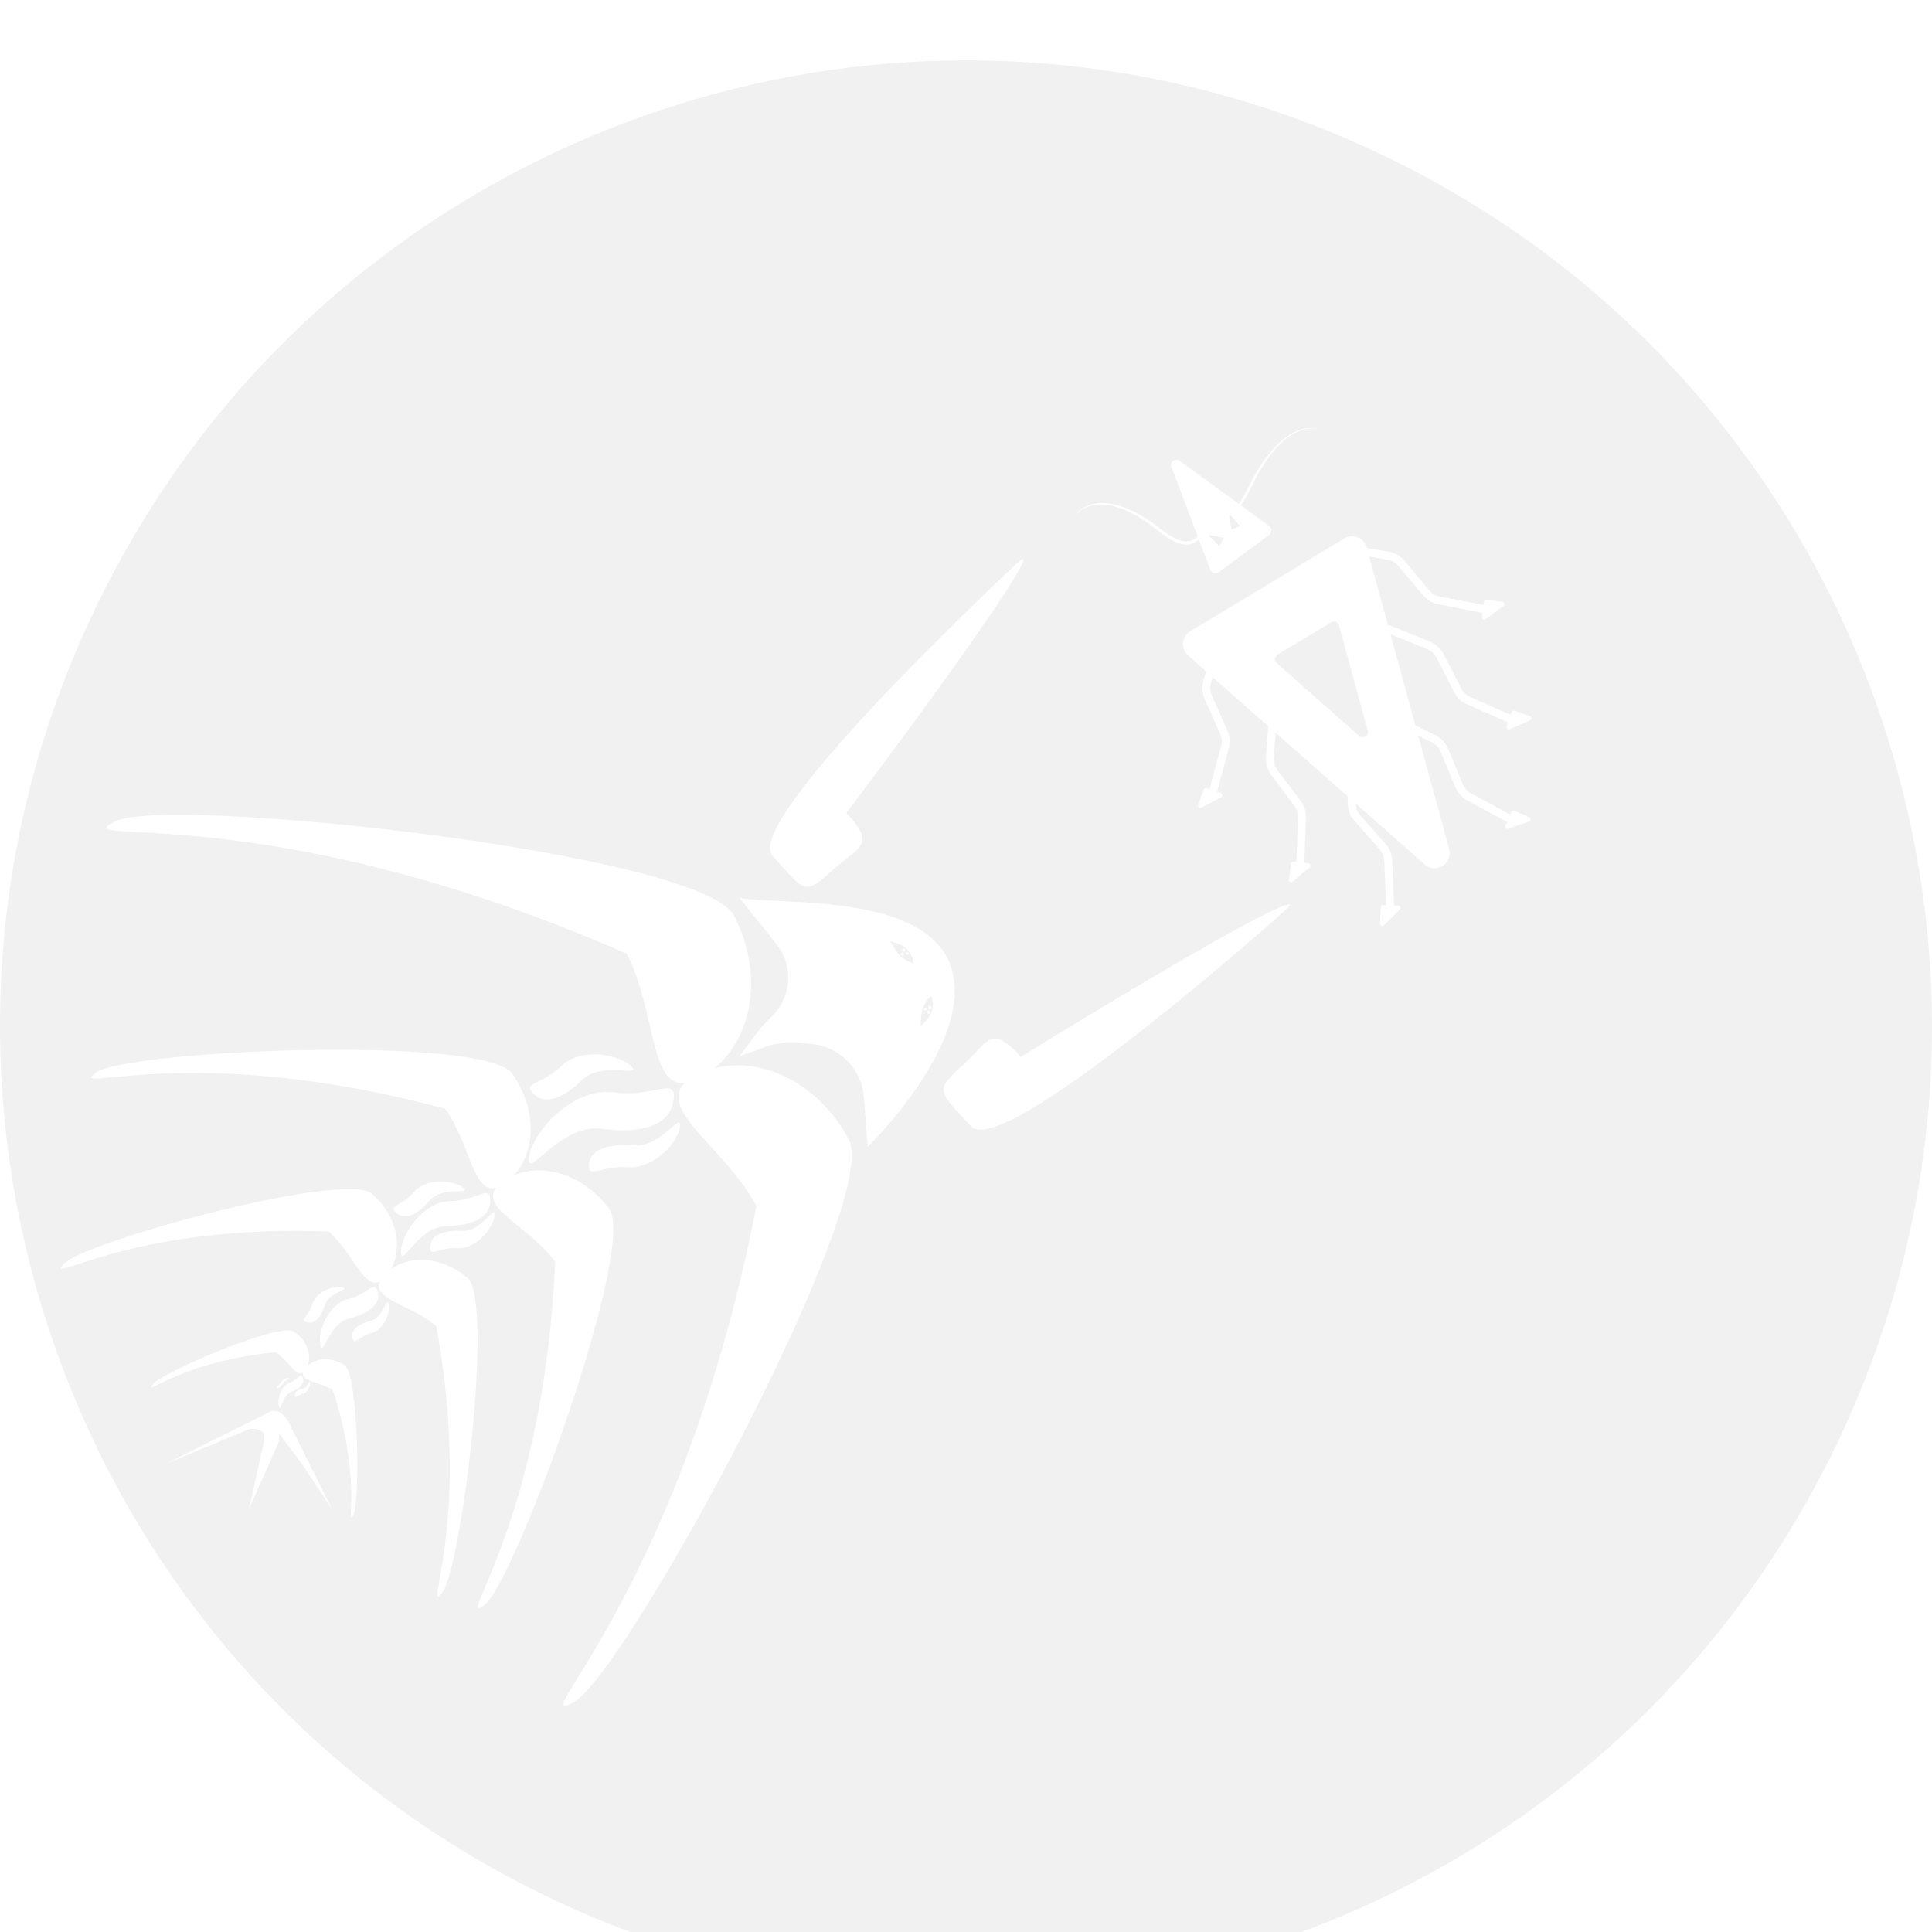 <svg width="487" height="487" viewBox="0 0 487 487" fill="none" xmlns="http://www.w3.org/2000/svg">
<g filter="url(#filter0_i_31_4)">
<path fill-rule="evenodd" clip-rule="evenodd" d="M461.999 350.849C402.712 471.523 256.824 521.286 136.151 461.999C15.477 402.712 -34.286 256.824 25.001 136.151C84.288 15.477 230.176 -34.286 350.849 25.001C471.523 84.288 521.286 230.176 461.999 350.849ZM133.33 276.487C134.161 270.24 144.277 258.756 154.69 260.14C159.148 260.733 162.705 260.041 165.251 259.545C168.652 258.883 170.247 258.573 169.772 262.146C168.942 268.393 161.964 270.701 151.551 269.316C145.562 268.52 140.159 273.08 136.808 275.908C134.333 277.997 132.977 279.141 133.33 276.487ZM158.317 279.001C165.122 279.462 171.145 272.354 171.396 268.646C171.503 267.071 170.678 267.791 169.172 269.105C167.132 270.885 163.843 273.754 159.929 273.489C153.125 273.027 148.713 274.624 148.461 278.332C148.318 280.453 149.336 280.216 151.508 279.71C153.133 279.332 155.404 278.803 158.317 279.001ZM159.089 253.555C156.233 250.635 146.475 248.652 141.545 253.473C139.434 255.537 137.298 256.579 135.77 257.324C133.728 258.32 132.77 258.787 134.403 260.457C137.259 263.377 141.816 261.827 146.746 257.006C149.582 254.233 154.184 254.474 157.039 254.624C159.147 254.735 160.302 254.796 159.089 253.555ZM145.725 407.521C141.614 414.188 140.457 416.065 144.557 413.892C157.558 407.005 222.32 287.819 213.956 272.032C206.593 258.135 192.292 250.88 180.105 254.039C190.013 245.933 192.37 229.774 185.026 215.596C176.809 199.731 41.955 185.117 28.891 191.884C24.771 194.018 26.972 194.135 34.793 194.551C51.771 195.454 95.228 197.764 157.978 225.173C160.921 230.855 162.424 237.362 163.741 243.064L163.741 243.064C165.711 251.594 167.265 258.323 172.601 257.789C168.385 261.943 173.153 267.183 179.255 273.892L179.256 273.892C183.194 278.221 187.688 283.162 190.683 288.816C177.491 356.008 154.649 393.05 145.725 407.521ZM113.492 287.545C106.522 287.664 101.014 296.199 101.085 300.381C101.116 302.158 101.893 301.273 103.311 299.658C105.231 297.471 108.328 293.946 112.337 293.878C119.308 293.759 123.66 291.556 123.589 287.374C123.549 284.982 122.532 285.343 120.365 286.113C118.743 286.689 116.477 287.495 113.492 287.545ZM116.793 284.201C114.58 282.318 107.57 281.507 104.431 285.196C103.087 286.775 101.654 287.636 100.629 288.252C99.26 289.075 98.618 289.461 99.883 290.539C102.097 292.422 105.199 291.058 108.338 287.37C110.144 285.248 113.402 285.142 115.423 285.076C116.916 285.028 117.733 285.001 116.793 284.201ZM115.441 299.384C120.278 299.64 124.508 293.992 124.662 291.09C124.727 289.857 124.146 290.432 123.085 291.483C121.648 292.905 119.331 295.199 116.548 295.051C111.712 294.796 108.588 296.111 108.435 299.013C108.347 300.673 109.069 300.472 110.608 300.043C111.76 299.723 113.37 299.274 115.441 299.384ZM122.007 389.457C119.53 391.287 120.104 389.941 122.145 385.161C126.575 374.782 137.913 348.217 139.944 302.815C137.421 299.4 133.984 296.601 130.972 294.148C126.305 290.347 122.659 287.377 125.016 284.235C121.566 285.112 119.883 280.849 117.748 275.445C116.322 271.832 114.693 267.709 112.202 264.271C68.313 252.47 39.562 255.24 28.33 256.322C23.156 256.821 21.7 256.961 24.193 255.154C32.101 249.424 122.051 245.715 129.01 255.317C135.228 263.898 135.275 274.736 129.571 281.034C137.259 277.758 147.361 281.109 153.564 289.504C160.61 299.041 129.861 383.654 122.007 389.457ZM70.352 339.34C69.788 337.927 70.561 334.315 72.915 333.376C73.923 332.974 74.59 332.408 75.067 332.003C75.705 331.462 76.004 331.208 76.326 332.016C76.89 333.429 75.694 334.739 73.339 335.678C71.984 336.218 71.386 337.816 71.015 338.807C70.741 339.539 70.591 339.94 70.352 339.34ZM70.755 333.288C71.394 332.311 72.599 331.968 72.941 332.191C73.086 332.286 72.942 332.35 72.68 332.468C72.325 332.628 71.753 332.885 71.386 333.448C70.748 334.425 70.173 334.927 69.831 334.704C69.636 334.576 69.758 334.451 70.017 334.185C70.211 333.985 70.482 333.707 70.755 333.288ZM78.168 333.198C78.339 334.009 77.587 335.877 76.234 336.162C75.655 336.283 75.244 336.525 74.95 336.698C74.557 336.929 74.373 337.037 74.275 336.573C74.105 335.762 74.869 335.17 76.222 334.886C77 334.722 77.47 333.92 77.762 333.422C77.978 333.055 78.096 332.853 78.168 333.198ZM88.444 365.451C88.366 367.339 88.344 367.871 88.951 366.929C90.873 363.944 90.418 331.21 86.793 328.876C83.601 326.821 79.734 326.984 77.542 329.09C78.67 326.213 77.257 322.533 74.036 320.418C70.432 318.05 40.326 330.909 38.376 333.876C37.761 334.812 38.239 334.577 39.934 333.74C43.613 331.924 53.031 327.275 69.475 325.629C70.766 326.477 71.851 327.669 72.802 328.713C74.225 330.276 75.347 331.508 76.407 330.765C76.01 332.137 77.633 332.677 79.71 333.367C81.05 333.813 82.58 334.322 83.879 335.158C89.042 350.857 88.612 361.351 88.444 365.451ZM87.766 312.238C82.618 313.51 79.986 320.773 80.749 323.862C81.073 325.173 81.499 324.385 82.276 322.947C83.328 321 85.025 317.86 87.985 317.128C93.133 315.856 95.985 313.483 95.222 310.395C94.785 308.629 94.093 309.07 92.617 310.008C91.513 310.711 89.969 311.693 87.766 312.238ZM86.424 309.336C84.485 308.742 79.772 310.163 78.782 313.393C78.358 314.776 77.679 315.724 77.193 316.402C76.544 317.308 76.239 317.733 77.348 318.073C79.286 318.667 80.896 316.935 81.886 313.705C82.455 311.846 84.512 310.877 85.788 310.276C86.731 309.832 87.247 309.589 86.424 309.336ZM93.598 320.852C96.869 320.002 98.491 315.354 97.981 313.392C97.764 312.558 97.499 313.064 97.015 313.986C96.359 315.235 95.302 317.249 93.421 317.737C90.151 318.587 88.351 320.121 88.861 322.083C89.153 323.205 89.591 322.919 90.524 322.31C91.222 321.854 92.198 321.216 93.598 320.852ZM111.395 386.34C109.87 388.118 110.067 387.022 110.767 383.132C112.287 374.685 116.179 353.065 109.969 319.064C107.518 316.96 104.495 315.469 101.845 314.163C97.739 312.138 94.532 310.556 95.746 307.826C93.337 309.063 91.365 306.189 88.864 302.544C87.192 300.109 85.285 297.329 82.853 295.203C48.313 293.913 27.47 300.852 19.328 303.563C15.577 304.812 14.521 305.163 16.062 303.4C20.951 297.809 87.002 279.774 93.792 285.71C99.86 291.015 101.736 299.043 98.577 304.68C103.719 300.945 111.778 301.712 117.804 306.881C124.648 312.754 116.231 380.704 111.395 386.34ZM256.582 126.563C261.772 121.752 253.284 136.648 213.348 189.726C219.53 196.395 217.862 197.699 213.457 201.142C212.296 202.049 210.946 203.105 209.498 204.447C203.377 210.121 202.679 209.345 197.238 203.299L197.237 203.299L197.236 203.297L197.234 203.295L197.23 203.291C196.505 202.486 195.696 201.586 194.778 200.596C186.967 192.17 249.642 132.996 256.582 126.563ZM257.287 251.208C313.859 216.398 329.482 209.337 324.208 214.056C317.156 220.364 252.393 277.246 244.732 268.683C243.829 267.674 243.008 266.782 242.271 265.984L242.27 265.982C236.758 260 236.051 259.233 242.272 253.668C243.742 252.352 244.919 251.105 245.931 250.034C249.77 245.97 251.224 244.43 257.287 251.208ZM239.719 228.475C246.027 247.409 218.721 273.876 218.721 273.876L217.756 261.337C217.214 254.286 211.694 248.639 204.657 247.935L201.731 247.643C199.133 247.383 196.51 247.612 193.996 248.318L186.388 251.053L191.283 244.527C191.823 243.807 192.413 243.126 193.05 242.49L194.718 240.822C195.502 240.038 196.186 239.161 196.756 238.211C199.67 233.355 199.256 227.198 195.718 222.775L186.388 211.113C188.468 211.529 191.886 211.688 196.025 211.88C210.812 212.567 234.79 213.681 239.719 228.475ZM233.489 241.992L232.034 243.445L232.185 241.037C232.311 239.036 233.226 237.166 234.729 235.838C235.594 237.951 235.105 240.378 233.489 241.992ZM234.641 239.148C234.751 239.148 234.84 239.059 234.84 238.949C234.84 238.92 234.834 238.892 234.822 238.867C234.828 238.848 234.833 238.828 234.836 238.808C234.838 238.789 234.84 238.77 234.84 238.75C234.84 238.531 234.662 238.353 234.442 238.353C234.222 238.353 234.044 238.531 234.044 238.75C234.044 238.97 234.222 239.148 234.442 239.148C234.452 239.148 234.462 239.147 234.472 239.147L234.485 239.146C234.493 239.145 234.5 239.144 234.507 239.143L234.517 239.141C234.523 239.14 234.528 239.139 234.533 239.137C234.542 239.135 234.551 239.133 234.559 239.13C234.584 239.141 234.612 239.148 234.641 239.148ZM234.442 239.943C234.442 240.163 234.264 240.341 234.044 240.341C233.825 240.341 233.647 240.163 233.647 239.943C233.647 239.724 233.825 239.546 234.044 239.546C234.264 239.546 234.442 239.724 234.442 239.943ZM233.629 239.265C233.641 239.228 233.647 239.189 233.647 239.148C233.647 238.928 233.469 238.75 233.249 238.75C233.03 238.75 232.852 238.928 232.852 239.148C232.852 239.368 233.03 239.546 233.249 239.546C233.255 239.546 233.26 239.545 233.266 239.545C233.272 239.545 233.278 239.545 233.284 239.544C233.295 239.543 233.306 239.542 233.317 239.54C233.334 239.537 233.35 239.533 233.366 239.528C233.391 239.539 233.419 239.546 233.448 239.546C233.558 239.546 233.647 239.457 233.647 239.347C233.647 239.318 233.641 239.29 233.629 239.265ZM224.426 222.022L226.379 222.668C228.547 223.385 230.073 225.333 230.249 227.61C228.31 227.099 226.653 225.838 225.642 224.106L224.426 222.022ZM229.041 224.958C229.023 224.922 229 224.889 228.973 224.862C228.973 224.856 228.972 224.851 228.971 224.846C228.971 224.84 228.97 224.833 228.968 224.827C228.965 224.811 228.959 224.796 228.952 224.781C228.902 224.682 228.783 224.643 228.685 224.692C228.672 224.698 228.661 224.706 228.65 224.714C228.639 224.723 228.629 224.733 228.62 224.745C228.581 224.751 228.543 224.763 228.507 224.781C228.311 224.88 228.232 225.119 228.33 225.315C228.429 225.512 228.668 225.591 228.864 225.492C229.06 225.394 229.14 225.155 229.041 224.958ZM227.616 223.894C227.812 223.795 228.051 223.874 228.15 224.071C228.249 224.267 228.169 224.506 227.973 224.604C227.777 224.703 227.538 224.624 227.439 224.428C227.341 224.231 227.42 223.992 227.616 223.894ZM227.263 224.962C227.299 224.943 227.337 224.931 227.375 224.925C227.392 224.903 227.414 224.885 227.44 224.872C227.538 224.823 227.658 224.863 227.707 224.961C227.716 224.978 227.722 224.996 227.725 225.014C227.727 225.023 227.728 225.033 227.728 225.042C227.742 225.056 227.755 225.072 227.767 225.089C227.772 225.096 227.777 225.104 227.782 225.112C227.787 225.121 227.792 225.13 227.796 225.139C227.895 225.335 227.816 225.574 227.62 225.672C227.423 225.771 227.184 225.692 227.086 225.496C226.987 225.299 227.066 225.06 227.263 224.962ZM365.315 198.831C366.312 202.475 361.961 205.187 359.128 202.686L341.719 187.31C341.749 188.415 342.165 189.475 342.897 190.306L349.271 197.541C350.291 198.699 350.883 200.174 350.946 201.717L351.407 213.052L352.445 213.094C352.944 213.114 353.18 213.719 352.826 214.072L348.854 218.03C348.484 218.397 347.856 218.122 347.877 217.601L348.042 213.49C348.054 213.174 348.321 212.928 348.637 212.941L349.397 212.971L348.942 201.798C348.898 200.715 348.483 199.68 347.766 198.866L341.392 191.631C340.317 190.41 339.72 188.841 339.712 187.214L339.704 185.531L321.563 169.511L321.437 171.247L321.11 175.759C321.027 176.899 321.36 178.03 322.047 178.943L327.845 186.647C328.774 187.881 329.25 189.396 329.193 190.939L328.78 202.277L329.811 202.398C330.308 202.457 330.496 203.078 330.116 203.403L325.851 207.043C325.454 207.381 324.849 207.058 324.91 206.54L325.391 202.454C325.428 202.14 325.713 201.916 326.027 201.952L326.782 202.041L327.19 190.866C327.229 189.783 326.895 188.719 326.243 187.853L320.445 180.148C319.467 178.848 318.993 177.237 319.11 175.614L319.438 171.102L319.674 167.842L305.684 155.488L305.278 156.802C304.941 157.894 305.011 159.071 305.475 160.115L309.389 168.927C310.016 170.338 310.138 171.922 309.736 173.413L306.781 184.366L307.758 184.716C308.229 184.885 308.272 185.533 307.829 185.764L302.853 188.35C302.391 188.59 301.874 188.139 302.05 187.649L303.439 183.776C303.545 183.478 303.873 183.323 304.171 183.43L304.887 183.687L307.8 172.89C308.083 171.844 307.997 170.732 307.557 169.741L303.643 160.929C302.982 159.442 302.883 157.766 303.363 156.211L304.036 154.032L299.484 150.012C297.557 148.31 297.838 145.228 300.039 143.902L338.874 120.512C341.035 119.211 343.84 120.334 344.506 122.767L344.567 122.988L345.453 123.127L349.922 123.828C351.53 124.08 352.992 124.906 354.038 126.152L360.233 133.541C360.93 134.372 361.891 134.938 362.955 135.144L373.933 137.272L374.017 136.516C374.052 136.201 374.336 135.975 374.65 136.01L378.739 136.464C379.257 136.522 379.435 137.184 379.016 137.494L374.506 140.827C374.104 141.124 373.541 140.8 373.596 140.303L373.711 139.271L362.574 137.112C361.058 136.818 359.689 136.012 358.697 134.829L352.501 127.441C351.767 126.565 350.741 125.985 349.612 125.808L345.147 125.109L349.932 142.602L350.045 142.321L356.235 144.812L360.432 146.5C361.942 147.108 363.18 148.242 363.918 149.692L368.291 158.286C368.782 159.252 369.591 160.02 370.582 160.461L380.799 165.006L381.051 164.288C381.156 163.989 381.483 163.832 381.782 163.937L385.663 165.301C386.155 165.473 386.179 166.159 385.701 166.367L380.557 168.599C380.098 168.798 379.623 168.355 379.788 167.883L380.133 166.903L369.767 162.292C368.356 161.665 367.204 160.571 366.504 159.195L362.131 150.601C361.613 149.583 360.743 148.787 359.684 148.36L355.487 146.671L350.496 144.663L356.776 167.618L357.743 168.097L361.797 170.104C363.256 170.826 364.403 172.052 365.027 173.554L368.725 182.46C369.141 183.461 369.888 184.289 370.842 184.804L380.678 190.123L380.985 189.427C381.113 189.137 381.451 189.006 381.74 189.133L385.505 190.792C385.982 191.002 385.954 191.688 385.461 191.857L380.16 193.687C379.688 193.85 379.248 193.372 379.449 192.914L379.868 191.964L369.888 186.568C368.53 185.833 367.465 184.654 366.873 183.228L363.176 174.323C362.737 173.268 361.932 172.407 360.908 171.9L357.484 170.205L365.315 198.831ZM344.776 168.957C345.123 170.228 343.606 171.173 342.618 170.301L321.82 151.933C321.148 151.34 321.245 150.265 322.013 149.803L335.555 141.646C336.309 141.192 337.287 141.584 337.519 142.432L344.776 168.957ZM295.284 102.476C294.814 101.231 296.25 100.136 297.326 100.919L312.229 111.771C312.407 111.539 312.577 111.302 312.741 111.063C313.341 110.181 313.85 109.261 314.326 108.349C314.565 107.893 314.791 107.437 315.017 106.984L315.018 106.981C315.244 106.526 315.47 106.073 315.705 105.624C316.173 104.727 316.667 103.862 317.182 103.029C319.236 99.707 321.63 96.88 324.101 95.05C325.331 94.14 326.565 93.492 327.672 93.134C328.779 92.763 329.742 92.659 330.49 92.673C331.241 92.685 331.793 92.786 332.157 92.87L332.706 93.011L332.143 92.9C331.772 92.836 331.212 92.765 330.463 92.786C329.717 92.807 328.771 92.95 327.702 93.348C326.633 93.735 325.457 94.4 324.287 95.315C321.94 97.152 319.671 99.952 317.714 103.234C317.224 104.056 316.753 104.91 316.307 105.791C316.096 106.207 315.89 106.633 315.681 107.066L315.68 107.068C315.448 107.547 315.212 108.035 314.961 108.525C314.484 109.458 313.969 110.408 313.338 111.344C313.154 111.614 312.961 111.886 312.755 112.154L319.979 117.415C320.711 117.947 320.715 119.037 319.987 119.575L307.144 129.06C306.43 129.587 305.409 129.286 305.095 128.455L302.184 120.746L301.924 120.987C301.481 121.364 300.957 121.673 300.381 121.854C299.807 122.038 299.194 122.083 298.602 122.03C297.412 121.917 296.344 121.461 295.375 120.941C294.404 120.413 293.522 119.791 292.682 119.163C292.24 118.832 291.812 118.494 291.391 118.162L291.39 118.161C291.01 117.861 290.636 117.566 290.262 117.284C289.472 116.686 288.673 116.133 287.874 115.626C284.681 113.601 281.451 112.278 278.607 111.991C277.191 111.848 275.886 111.964 274.802 112.293C273.713 112.608 272.848 113.102 272.209 113.585C271.567 114.069 271.128 114.521 270.844 114.837L270.422 115.33L270.819 114.815C271.086 114.484 271.505 114.007 272.132 113.487C272.758 112.968 273.619 112.424 274.727 112.053C275.829 111.67 277.175 111.498 278.64 111.595C281.585 111.792 284.932 113.057 288.226 115.057C289.052 115.559 289.875 116.108 290.691 116.706C291.101 117.006 291.505 117.316 291.91 117.628C292.314 117.938 292.719 118.25 293.135 118.554C293.965 119.162 294.826 119.757 295.748 120.251C296.665 120.74 297.654 121.146 298.671 121.24C299.177 121.285 299.68 121.246 300.145 121.1C300.611 120.954 301.04 120.706 301.417 120.39L301.689 120.139C301.745 120.083 301.798 120.024 301.851 119.966L301.878 119.936L295.284 102.476ZM304.811 119.879C304.698 119.763 304.805 119.571 304.964 119.606L308.298 120.343C308.405 120.367 308.459 120.489 308.404 120.584L307.432 122.269C307.378 122.363 307.249 122.379 307.174 122.302L304.811 119.879ZM309.926 114.769C309.905 114.609 310.107 114.52 310.212 114.643L312.406 117.22C312.476 117.302 312.448 117.429 312.349 117.474L310.581 118.285C310.481 118.331 310.365 118.267 310.351 118.157L309.926 114.769ZM69.159 340.443C68.705 340.443 68.258 340.549 67.851 340.752L64.665 342.345L41.842 353.756L62.314 345.227C63.737 344.634 65.376 344.958 66.466 346.048L66.567 346.149V347.633C66.567 347.911 66.537 348.187 66.477 348.458L62.763 365.168L70.043 348.788C70.259 348.302 70.371 347.776 70.371 347.243V346.149L76.077 353.756L83.684 365.168L72.611 343.022C72.387 342.574 72.092 342.164 71.737 341.81L71.228 341.3C70.679 340.751 69.935 340.443 69.159 340.443Z" fill="#F1F1F1"/>
</g>
<defs>
<filter id="filter0_i_31_4" x="0" y="0" width="487" height="502.215" filterUnits="userSpaceOnUse" color-interpolation-filters="sRGB">
<feFlood flood-opacity="0" result="BackgroundImageFix"/>
<feBlend mode="normal" in="SourceGraphic" in2="BackgroundImageFix" result="shape"/>
<feColorMatrix in="SourceAlpha" type="matrix" values="0 0 0 0 0 0 0 0 0 0 0 0 0 0 0 0 0 0 127 0" result="hardAlpha"/>
<feOffset dy="15.215"/>
<feGaussianBlur stdDeviation="7.608"/>
<feComposite in2="hardAlpha" operator="arithmetic" k2="-1" k3="1"/>
<feColorMatrix type="matrix" values="0 0 0 0 0 0 0 0 0 0 0 0 0 0 0 0 0 0 0.25 0"/>
<feBlend mode="normal" in2="shape" result="effect1_innerShadow_31_4"/>
</filter>
</defs>
</svg>
